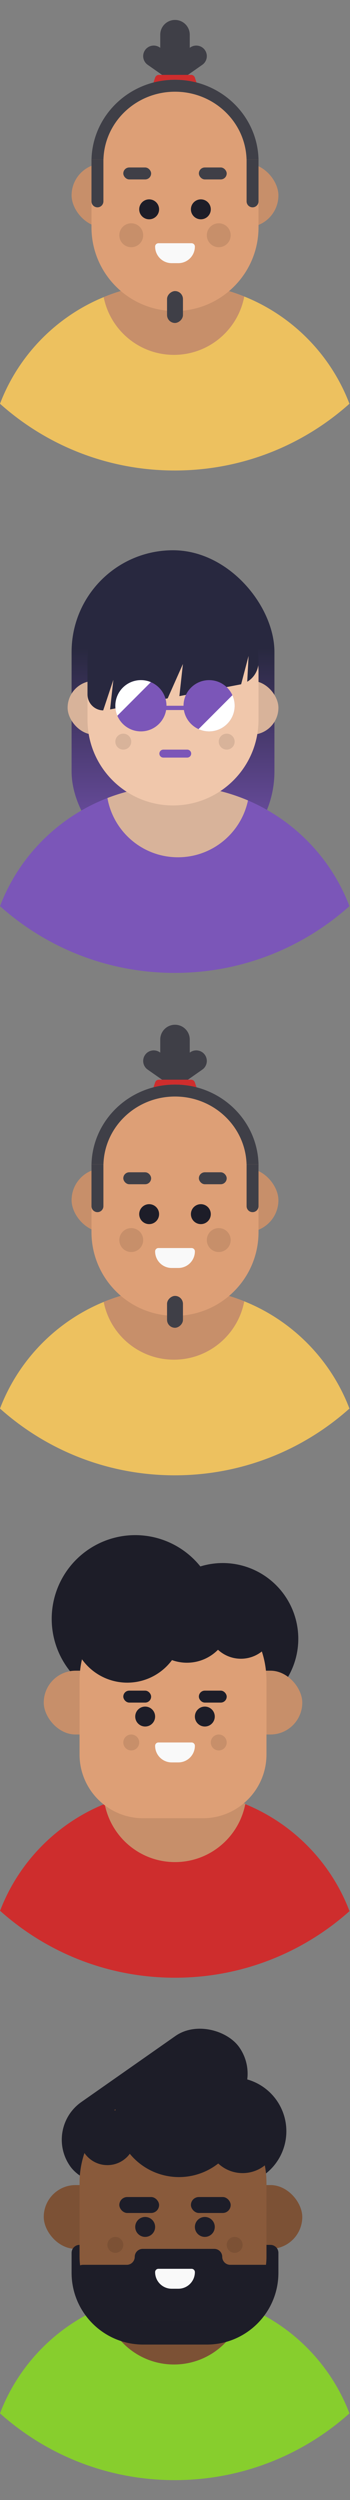 <svg width="88" height="627" viewBox="0 0 88 627" fill="none" xmlns="http://www.w3.org/2000/svg">
<rect x="0" y="0" width="88" height="627" fill="#808080" stroke="none"/>
<path fill-rule="evenodd" clip-rule="evenodd" d="M0 101.257C6.746 83.567 23.871 71 43.93 71C63.99 71 81.114 83.567 87.86 101.257C76.192 111.671 60.8 118 43.93 118C27.06 118 11.668 111.671 0 101.257Z" fill="#EDC15F"/>
<path fill-rule="evenodd" clip-rule="evenodd" d="M26.07 74.512C31.576 72.249 37.607 71 43.93 71C50.109 71 56.01 72.192 61.414 74.36C59.841 82.695 52.52 89 43.727 89C34.988 89 27.703 82.772 26.07 74.512Z" fill="#DD9F76"/>
<path fill-rule="evenodd" clip-rule="evenodd" d="M26.07 74.512C31.576 72.249 37.607 71 43.93 71C50.109 71 56.01 72.192 61.414 74.36C59.841 82.695 52.52 89 43.727 89C34.988 89 27.703 82.772 26.07 74.512Z" fill="black" fill-opacity="0.1"/>
<path fill-rule="evenodd" clip-rule="evenodd" d="M40.29 8.71C40.29 6.661 41.951 5 44 5C46.049 5 47.709 6.661 47.709 8.71V11.993L47.83 11.908C49.029 11.069 50.681 11.36 51.521 12.559C52.36 13.758 52.069 15.41 50.87 16.249L46.529 19.289C45.996 19.662 45.373 19.812 44.773 19.758C44.523 19.81 44.265 19.838 44 19.838C43.735 19.838 43.477 19.81 43.227 19.758C42.627 19.812 42.004 19.662 41.471 19.289L37.13 16.249C35.931 15.41 35.64 13.758 36.479 12.559C37.319 11.36 38.971 11.069 40.17 11.908L40.29 11.993V8.71Z" fill="#3F3F47"/>
<path d="M39.003 19.462C39.139 19.054 39.521 18.778 39.952 18.778H48.049C48.479 18.778 48.861 19.054 48.998 19.462L49.391 20.642C49.607 21.289 49.125 21.958 48.442 21.958H39.558C38.876 21.958 38.394 21.289 38.61 20.642L39.003 19.462Z" fill="#CE2D2D"/>
<rect x="18" y="41" width="52" height="16" rx="8" fill="#DD9F76"/>
<rect x="18" y="41" width="52" height="16" rx="8" fill="black" fill-opacity="0.1"/>
<path d="M23 41C23 29.402 32.402 20 44 20V20C55.598 20 65 29.402 65 41V57C65 68.598 55.598 78 44 78V78C32.402 78 23 68.598 23 57V41Z" fill="#DD9F76"/>
<path fill-rule="evenodd" clip-rule="evenodd" d="M23.006 40C23.278 28.909 32.575 20 44.003 20C55.432 20 64.728 28.909 65 40H61.993C61.721 30.566 53.769 23 44 23C34.231 23 26.28 30.566 26.007 40H23.006Z" fill="#3F3F47"/>
<path d="M23 40H26V50.5C26 51.328 25.328 52 24.5 52V52C23.672 52 23 51.328 23 50.5V40Z" fill="#3F3F47"/>
<path d="M62 40H65V50.5C65 51.328 64.328 52 63.5 52V52C62.672 52 62 51.328 62 50.5V40Z" fill="#3F3F47"/>
<circle cx="37.5" cy="52.5" r="2.5" fill="#1D1D28"/>
<circle cx="50.5" cy="52.5" r="2.5" fill="#1D1D28"/>
<rect x="31" y="42" width="7" height="3" rx="1.5" fill="#3F3F47"/>
<rect x="50" y="42" width="7" height="3" rx="1.5" fill="#3F3F47"/>
<rect x="42" y="81" width="8" height="4" rx="2" transform="rotate(-90 42 81)" fill="#3F3F47"/>
<path d="M39 61.833C39 61.373 39.373 61 39.833 61H48.167C48.627 61 49 61.373 49 61.833V61.833C49 64.135 47.135 66 44.833 66H43.167C40.865 66 39 64.135 39 61.833V61.833Z" fill="#F9F9F9"/>
<circle cx="33" cy="59" r="3" fill="#DD9F76"/>
<circle cx="33" cy="59" r="3" fill="black" fill-opacity="0.1"/>
<circle cx="55" cy="59" r="3" fill="#DD9F76"/>
<circle cx="55" cy="59" r="3" fill="black" fill-opacity="0.1"/>
<rect x="18" y="138" width="51" height="81" rx="25.5" fill="url(#paint0_linear_1343_81016)"/>
<path fill-rule="evenodd" clip-rule="evenodd" d="M0 227.257C6.746 209.567 23.871 197 43.93 197C63.99 197 81.114 209.567 87.86 227.257C76.192 237.671 60.8 244 43.93 244C27.06 244 11.668 237.671 0 227.257Z" fill="#7B56B8"/>
<path fill-rule="evenodd" clip-rule="evenodd" d="M27.012 200.137C32.261 198.111 37.966 197 43.93 197C50.467 197 56.693 198.335 62.349 200.746C60.625 208.889 53.396 215 44.739 215C35.868 215 28.496 208.583 27.012 200.137Z" fill="#F0C7AB"/>
<path fill-rule="evenodd" clip-rule="evenodd" d="M27.012 200.137C32.261 198.111 37.966 197 43.93 197C50.467 197 56.693 198.335 62.349 200.746C60.625 208.889 53.396 215 44.739 215C35.868 215 28.496 208.583 27.012 200.137Z" fill="black" fill-opacity="0.1"/>
<rect x="17" y="170.745" width="53" height="13.51" rx="6.755" fill="#F0C7AB"/>
<rect x="17" y="170.745" width="53" height="13.51" rx="6.755" fill="black" fill-opacity="0.1"/>
<path d="M22 168.5C22 156.626 31.626 147 43.5 147V147C55.374 147 65 156.626 65 168.5V180.5C65 192.374 55.374 202 43.5 202V202C31.626 202 22 192.374 22 180.5V168.5Z" fill="#F0C7AB"/>
<rect x="31" y="172" width="7" height="3" rx="1.5" fill="#1D1D28"/>
<rect x="50" y="172" width="7" height="3" rx="1.5" fill="#1D1D28"/>
<circle cx="36.5" cy="178.5" r="2.5" fill="#1D1D28"/>
<circle cx="51.5" cy="178.5" r="2.5" fill="#1D1D28"/>
<circle cx="31" cy="186" r="2" fill="#F0C7AB"/>
<circle cx="31" cy="186" r="2" fill="black" fill-opacity="0.1"/>
<circle cx="57" cy="186" r="2" fill="#F0C7AB"/>
<circle cx="57" cy="186" r="2" fill="black" fill-opacity="0.1"/>
<line x1="41.07" y1="189" x2="47.07" y2="189" stroke="#7B56B8" stroke-width="2" stroke-linecap="round"/>
<path fill-rule="evenodd" clip-rule="evenodd" d="M42 146C30.954 146 22 154.954 22 166V174.163C22 176.673 24.285 178.563 26.751 178.092L60.306 171.677C63.03 171.156 65 168.774 65 166C65 154.954 56.046 146 45 146H42Z" fill="#28283F"/>
<path d="M45.991 166.522L45 175.5H42L45.991 166.522Z" fill="#F0C7AB"/>
<path d="M62.5 164.5L62 174H60L62.5 164.5Z" fill="#F0C7AB"/>
<path d="M28.5 170.5L27.509 179.478H25.509L28.5 170.5Z" fill="#F0C7AB"/>
<circle cx="35.429" cy="177" r="6.429" fill="#7B56B8"/>
<circle cx="52.572" cy="177" r="6.429" fill="#7B56B8"/>
<path fill-rule="evenodd" clip-rule="evenodd" d="M37.925 171.074L29.503 179.496C29.179 178.729 29 177.885 29 177C29 173.45 31.878 170.571 35.429 170.571C36.314 170.571 37.157 170.75 37.925 171.074Z" fill="white"/>
<path fill-rule="evenodd" clip-rule="evenodd" d="M49.925 182.86C50.732 183.225 51.628 183.429 52.571 183.429C56.122 183.429 59 180.55 59 177C59 176.057 58.797 175.161 58.432 174.354L49.925 182.86Z" fill="white"/>
<rect x="40.786" y="177" width="6.429" height="1.071" fill="#7B56B8"/>
<path fill-rule="evenodd" clip-rule="evenodd" d="M0 353.257C6.746 335.567 23.871 323 43.93 323C63.99 323 81.114 335.567 87.86 353.257C76.192 363.671 60.8 370 43.93 370C27.06 370 11.668 363.671 0 353.257Z" fill="#EDC15F"/>
<path fill-rule="evenodd" clip-rule="evenodd" d="M26.07 326.512C31.576 324.248 37.607 323 43.93 323C50.109 323 56.01 324.192 61.414 326.36C59.841 334.695 52.52 341 43.727 341C34.988 341 27.703 334.772 26.07 326.512Z" fill="#DD9F76"/>
<path fill-rule="evenodd" clip-rule="evenodd" d="M26.07 326.512C31.576 324.248 37.607 323 43.93 323C50.109 323 56.01 324.192 61.414 326.36C59.841 334.695 52.52 341 43.727 341C34.988 341 27.703 334.772 26.07 326.512Z" fill="black" fill-opacity="0.1"/>
<path fill-rule="evenodd" clip-rule="evenodd" d="M40.29 260.71C40.29 258.661 41.951 257 44 257C46.049 257 47.709 258.661 47.709 260.71V263.993L47.83 263.908C49.029 263.069 50.681 263.36 51.521 264.559C52.36 265.758 52.069 267.41 50.87 268.249L46.529 271.289C45.996 271.662 45.373 271.812 44.773 271.758C44.523 271.81 44.265 271.838 44 271.838C43.735 271.838 43.477 271.81 43.227 271.758C42.627 271.812 42.004 271.662 41.471 271.289L37.13 268.249C35.931 267.41 35.64 265.758 36.479 264.559C37.319 263.36 38.971 263.069 40.17 263.908L40.29 263.993V260.71Z" fill="#3F3F47"/>
<path d="M39.003 271.462C39.139 271.054 39.521 270.778 39.952 270.778H48.049C48.479 270.778 48.861 271.054 48.998 271.462L49.391 272.642C49.607 273.289 49.125 273.958 48.442 273.958H39.558C38.876 273.958 38.394 273.289 38.61 272.642L39.003 271.462Z" fill="#CE2D2D"/>
<rect x="18" y="293" width="52" height="16" rx="8" fill="#DD9F76"/>
<rect x="18" y="293" width="52" height="16" rx="8" fill="black" fill-opacity="0.1"/>
<path d="M23 293C23 281.402 32.402 272 44 272V272C55.598 272 65 281.402 65 293V309C65 320.598 55.598 330 44 330V330C32.402 330 23 320.598 23 309V293Z" fill="#DD9F76"/>
<path fill-rule="evenodd" clip-rule="evenodd" d="M23.006 292C23.278 280.909 32.575 272 44.003 272C55.432 272 64.728 280.909 65 292H61.993C61.721 282.566 53.769 275 44 275C34.231 275 26.28 282.566 26.007 292H23.006Z" fill="#3F3F47"/>
<path d="M23 292H26V302.5C26 303.328 25.328 304 24.5 304V304C23.672 304 23 303.328 23 302.5V292Z" fill="#3F3F47"/>
<path d="M62 292H65V302.5C65 303.328 64.328 304 63.5 304V304C62.672 304 62 303.328 62 302.5V292Z" fill="#3F3F47"/>
<circle cx="37.5" cy="304.5" r="2.5" fill="#1D1D28"/>
<circle cx="50.5" cy="304.5" r="2.5" fill="#1D1D28"/>
<rect x="31" y="294" width="7" height="3" rx="1.5" fill="#3F3F47"/>
<rect x="50" y="294" width="7" height="3" rx="1.5" fill="#3F3F47"/>
<rect x="42" y="333" width="8" height="4" rx="2" transform="rotate(-90 42 333)" fill="#3F3F47"/>
<path d="M39 313.833C39 313.373 39.373 313 39.833 313H48.167C48.627 313 49 313.373 49 313.833V313.833C49 316.135 47.135 318 44.833 318H43.167C40.865 318 39 316.135 39 313.833V313.833Z" fill="#F9F9F9"/>
<circle cx="33" cy="311" r="3" fill="#DD9F76"/>
<circle cx="33" cy="311" r="3" fill="black" fill-opacity="0.1"/>
<circle cx="55" cy="311" r="3" fill="#DD9F76"/>
<circle cx="55" cy="311" r="3" fill="black" fill-opacity="0.1"/>
<path fill-rule="evenodd" clip-rule="evenodd" d="M0.018 479.21C6.776 461.545 23.888 449 43.93 449C64.007 449 81.144 461.589 87.878 479.303C76.216 489.689 60.845 496 44 496C27.105 496 11.692 489.652 0.018 479.21Z" fill="#CE2D2D"/>
<path fill-rule="evenodd" clip-rule="evenodd" d="M26.341 452.508C31.845 450.247 37.872 449 44.19 449C50.374 449 56.278 450.194 61.686 452.364C60.11 460.698 52.791 467 44 467C35.259 467 27.973 460.77 26.341 452.508Z" fill="#DD9F76"/>
<path fill-rule="evenodd" clip-rule="evenodd" d="M26.341 452.508C31.845 450.247 37.873 449 44.192 449C50.375 449 56.279 450.194 61.686 452.364C60.111 460.697 52.791 467 44 467C35.259 467 27.974 460.77 26.341 452.508Z" fill="black" fill-opacity="0.1"/>
<circle cx="34" cy="406" r="21" fill="#1D1D28"/>
<circle cx="56" cy="411" r="19" fill="#1D1D28"/>
<rect x="11" y="419" width="65" height="16" rx="8" fill="#DD9F76"/>
<rect x="11" y="419" width="65" height="16" rx="8" fill="black" fill-opacity="0.1"/>
<path d="M20 421.5C20 408.521 30.521 398 43.5 398V398C56.479 398 67 408.521 67 421.5V440C67 448.837 59.837 456 51 456H36C27.163 456 20 448.837 20 440V421.5Z" fill="#DD9F76"/>
<circle cx="32" cy="408" r="14" fill="#1D1D28"/>
<circle cx="47" cy="406" r="11" fill="#1D1D28"/>
<circle cx="60.57" cy="407.5" r="8.5" fill="#1D1D28"/>
<rect x="31" y="424" width="7" height="3" rx="1.5" fill="#1D1D28"/>
<rect x="50" y="424" width="7" height="3" rx="1.5" fill="#1D1D28"/>
<circle cx="36.5" cy="430.5" r="2.5" fill="#1D1D28"/>
<circle cx="51.5" cy="430.5" r="2.5" fill="#1D1D28"/>
<path d="M39 437.833C39 437.373 39.373 437 39.833 437H48.167C48.627 437 49 437.373 49 437.833V437.833C49 440.135 47.135 442 44.833 442H43.167C40.865 442 39 440.135 39 437.833V437.833Z" fill="#F9F9F9"/>
<circle cx="33" cy="437" r="2" fill="#DD9F76"/>
<circle cx="33" cy="437" r="2" fill="black" fill-opacity="0.1"/>
<circle cx="55" cy="437" r="2" fill="#DD9F76"/>
<circle cx="55" cy="437" r="2" fill="black" fill-opacity="0.1"/>
<path fill-rule="evenodd" clip-rule="evenodd" d="M0 605.257C6.746 587.567 23.871 575 43.93 575C63.99 575 81.114 587.567 87.86 605.257C76.192 615.671 60.8 622 43.93 622C27.06 622 11.668 615.671 0 605.257Z" fill="#87CE2D"/>
<path fill-rule="evenodd" clip-rule="evenodd" d="M26.081 578.508C31.584 576.247 37.612 575 43.93 575C50.114 575 56.018 576.194 61.426 578.364C59.85 586.697 52.531 593 43.739 593C34.999 593 27.713 586.77 26.081 578.508Z" fill="#895A3B"/>
<path fill-rule="evenodd" clip-rule="evenodd" d="M26.081 578.508C31.584 576.247 37.612 575 43.93 575C50.114 575 56.018 576.194 61.426 578.364C59.85 586.697 52.531 593 43.739 593C34.999 593 27.713 586.77 26.081 578.508Z" fill="black" fill-opacity="0.1"/>
<rect x="11" y="533.792" width="51.941" height="23.085" rx="11.543" transform="rotate(-35 11 533.792)" fill="#1D1D28"/>
<circle cx="58.5" cy="534.5" r="13.5" fill="#1D1D28"/>
<rect x="11" y="548" width="65" height="16" rx="8" fill="#895A3B"/>
<rect x="11" y="548" width="65" height="16" rx="8" fill="black" fill-opacity="0.1"/>
<path d="M18 565C18 563.895 18.895 563 20 563H68C69.105 563 70 563.895 70 565V570C70 579.941 61.941 588 52 588H36C26.059 588 18 579.941 18 570V565Z" fill="#1D1D28"/>
<path d="M20 547.5C20 534.521 30.521 524 43.5 524V524C56.479 524 67 534.521 67 547.5V566C67 574.837 59.837 582 51 582H36C27.163 582 20 574.837 20 566V547.5Z" fill="#895A3B"/>
<path fill-rule="evenodd" clip-rule="evenodd" d="M55.877 566C55.877 564.895 54.981 564 53.877 564H35.877C34.772 564 33.877 564.895 33.877 566V566C33.877 567.105 32.981 568 31.877 568H20.877C19.772 568 18.861 568.901 19.017 569.994C19.985 576.782 25.822 582 32.877 582H54.877C61.931 582 67.768 576.782 68.736 569.994C68.891 568.901 67.981 568 66.876 568H57.877C56.772 568 55.877 567.105 55.877 566V566Z" fill="#1D1D28"/>
<circle cx="61" cy="536" r="9" fill="#1D1D28"/>
<circle cx="45" cy="530" r="16" fill="#1D1D28"/>
<circle cx="27" cy="536" r="7" fill="#1D1D28"/>
<rect x="30" y="551" width="10" height="4" rx="2" fill="#1D1D28"/>
<rect x="48" y="551" width="10" height="4" rx="2" fill="#1D1D28"/>
<circle cx="36.5" cy="558.5" r="2.5" fill="#1D1D28"/>
<circle cx="51.5" cy="558.5" r="2.5" fill="#1D1D28"/>
<path d="M39 569.833C39 569.373 39.373 569 39.833 569H48.167C48.627 569 49 569.373 49 569.833V569.833C49 572.135 47.135 574 44.833 574H43.167C40.865 574 39 572.135 39 569.833V569.833Z" fill="#F9F9F9"/>
<circle cx="29" cy="563" r="2" fill="#895A3B"/>
<circle cx="29" cy="563" r="2" fill="black" fill-opacity="0.1"/>
<circle cx="59" cy="563" r="2" fill="#895A3B"/>
<circle cx="59" cy="563" r="2" fill="black" fill-opacity="0.1"/>
<defs>
<linearGradient id="paint0_linear_1343_81016" x1="43.5" y1="138" x2="43.5" y2="219" gradientUnits="userSpaceOnUse">
<stop stop-color="#28283F"/>
<stop offset="0.302" stop-color="#28283F"/>
<stop offset="1" stop-color="#7B56B8"/>
</linearGradient>
</defs>
</svg>

